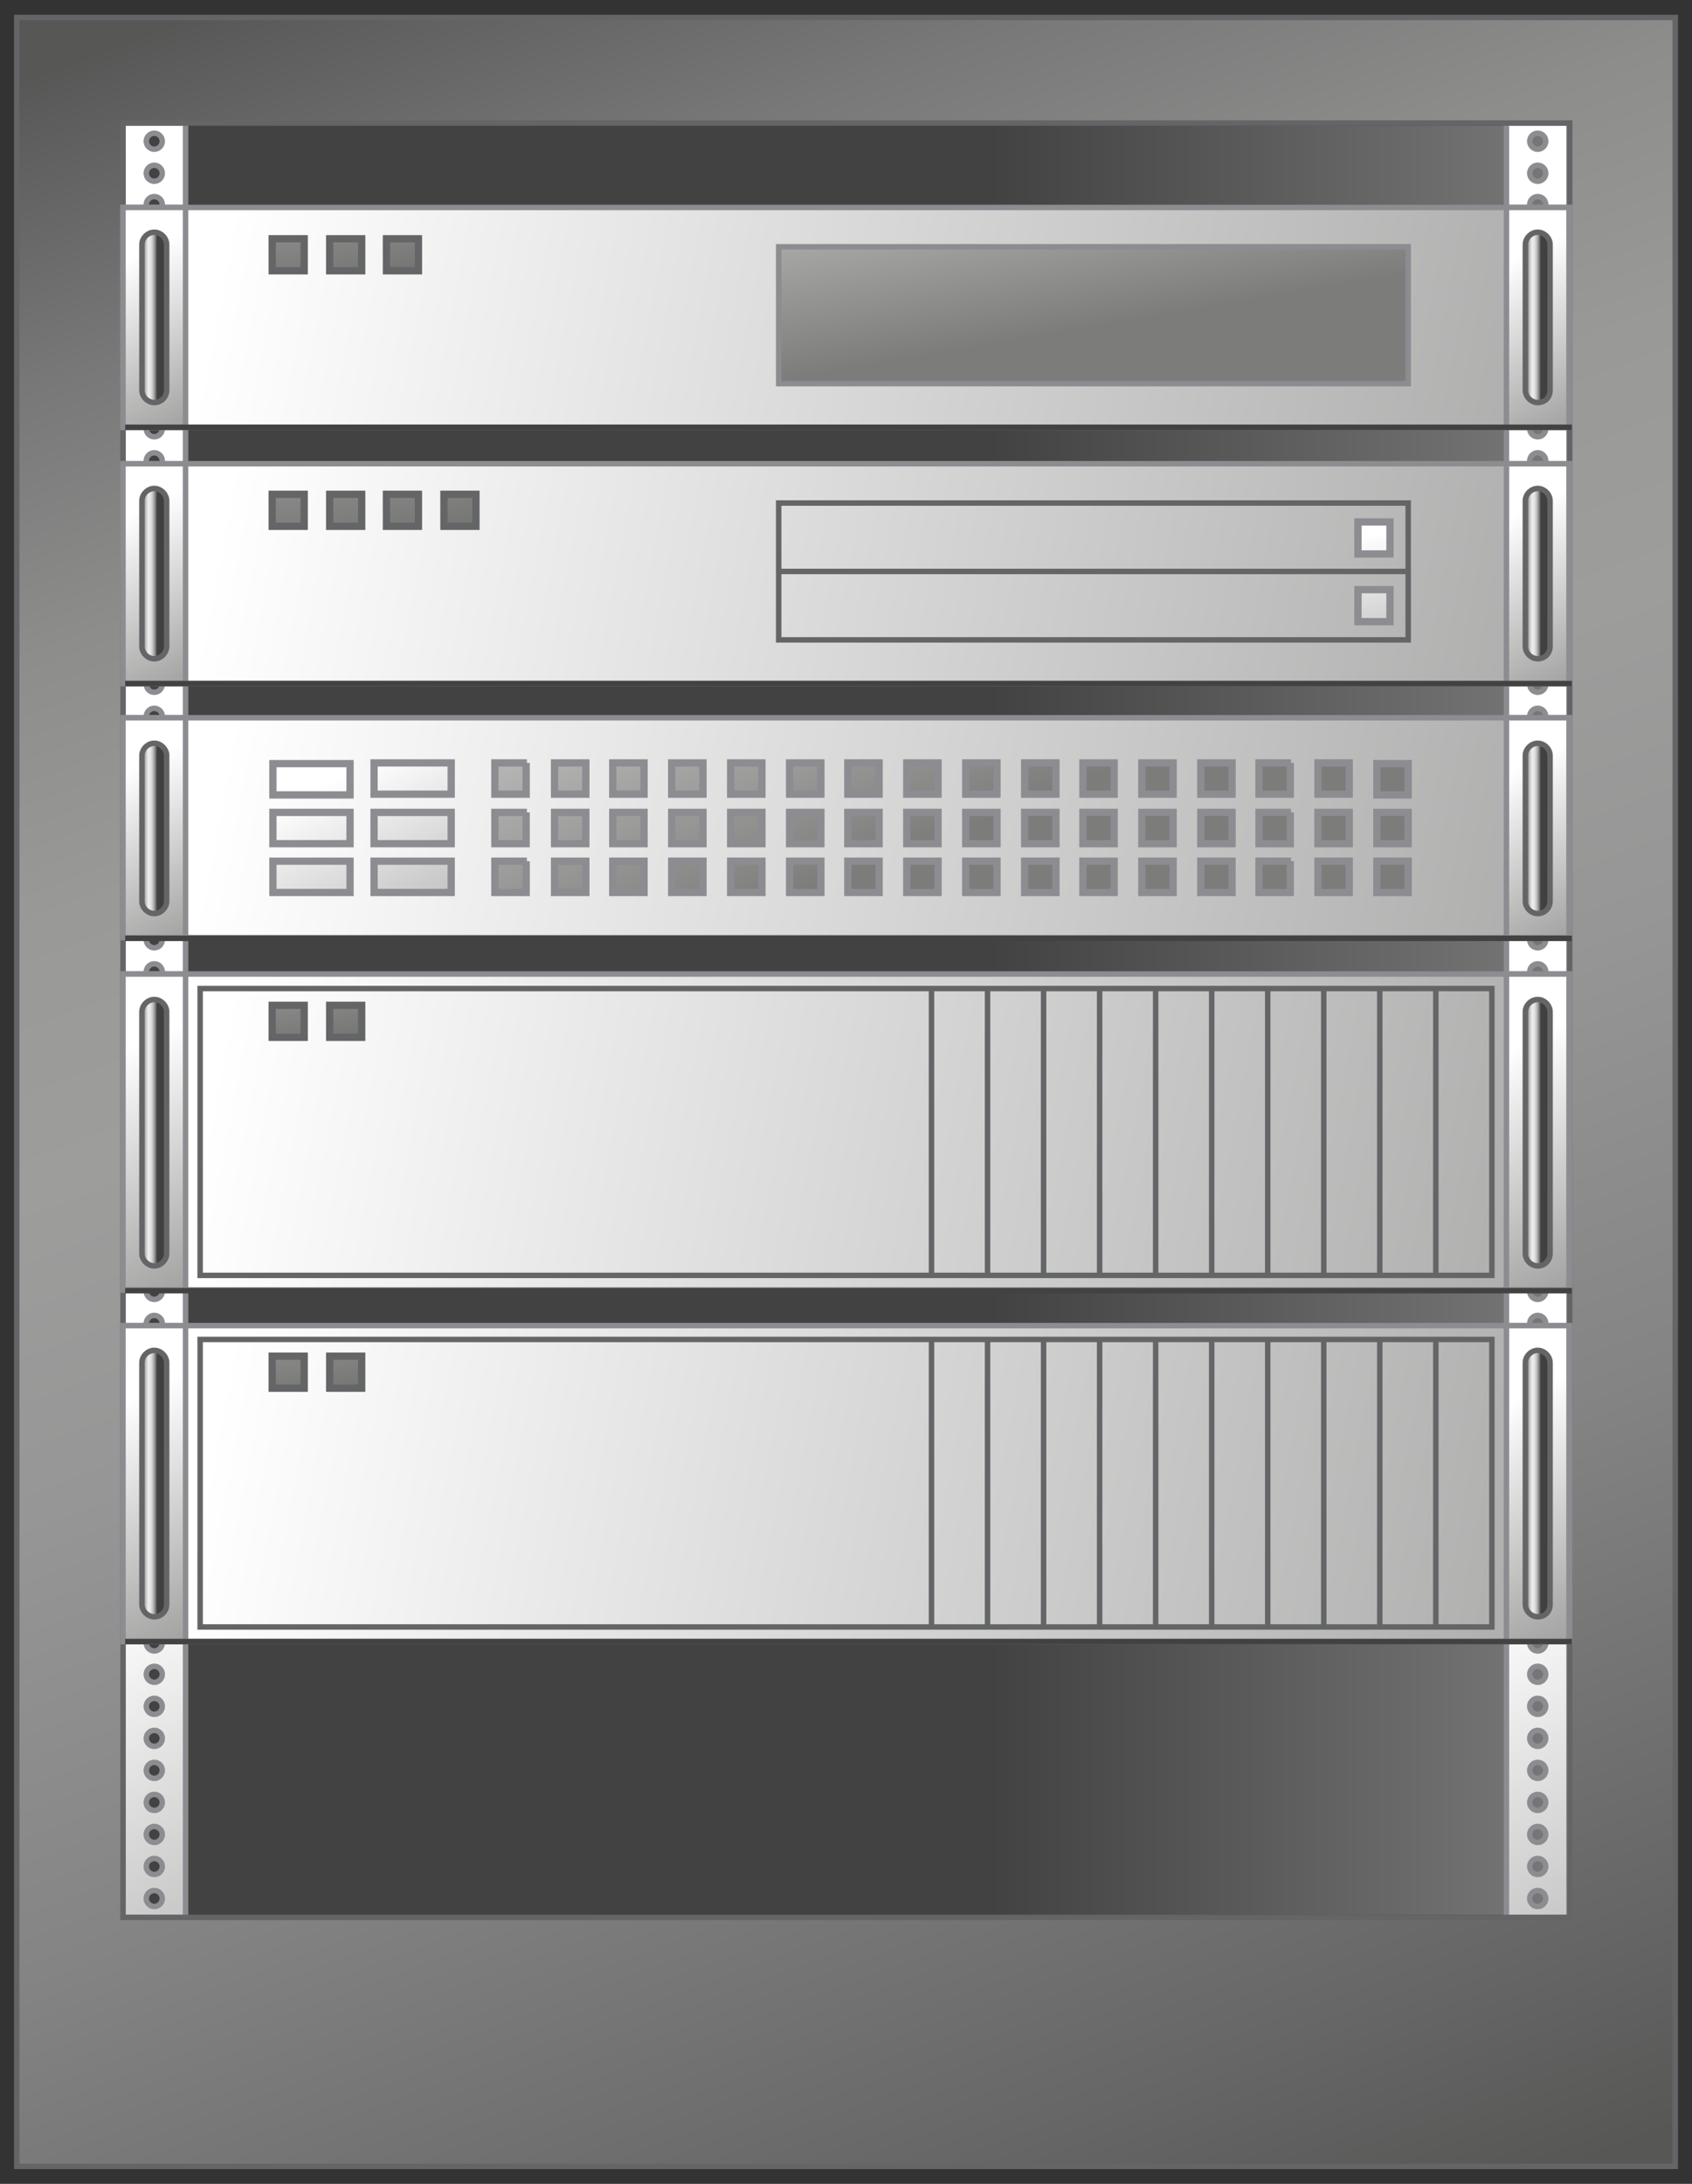 <?xml version="1.0" encoding="utf-8"?>

<!-- Copyright 2016 Siemens AG -->

<!-- Generator: Adobe Illustrator 16.0.4, SVG Export Plug-In . SVG Version: 6.00 Build 0)  -->
<!DOCTYPE svg PUBLIC "-//W3C//DTD SVG 1.1//EN" "http://www.w3.org/Graphics/SVG/1.1/DTD/svg11.dtd">
<svg version="1.1" id="PC_Hardware_Serversystem_Midium"
	 xmlns="http://www.w3.org/2000/svg" xmlns:xlink="http://www.w3.org/1999/xlink" x="0px" y="0px" width="232.5px" height="300px"
	 viewBox="0 0 232.5 300" enable-background="new 0 0 232.5 300" xml:space="preserve">
<rect x="0" y="0" width="232.5" height="300" fill="#333333" stroke="none"/>
<g id="Server_Cabinet">
	<linearGradient id="Inside_2_" gradientUnits="userSpaceOnUse" x1="412.134" y1="140.148" x2="136.209" y2="140.148">
		<stop  offset="0" style="stop-color:#FFFFFF"/>
		<stop  offset="1" style="stop-color:#424242"/>
	</linearGradient>
	
		<rect id="Inside_1_" x="16.9" y="16.9" fill="url(#Inside_2_)" stroke="#424242" stroke-width="0.75" stroke-miterlimit="10" width="198.8" height="246.5"/>
	
		<linearGradient id="Connection_Right_1_" gradientUnits="userSpaceOnUse" x1="244.594" y1="196.978" x2="295.758" y2="284.385">
		<stop  offset="0" style="stop-color:#FFFFFF"/>
		<stop  offset="1" style="stop-color:#7C7C7B"/>
	</linearGradient>
	<path id="Connection_Right" fill="url(#Connection_Right_1_)" stroke="#8C8C91" stroke-width="0.75" stroke-miterlimit="10" d="
		M207,16.9v246.5h8.6V16.9H207z M211.3,261.9c-0.6,0-1.1-0.5-1.1-1.1s0.5-1.1,1.1-1.1s1.1,0.5,1.1,1.1S211.9,261.9,211.3,261.9z
		 M211.3,257.5c-0.6,0-1.1-0.5-1.1-1.1s0.5-1.1,1.1-1.1s1.1,0.5,1.1,1.1S211.9,257.5,211.3,257.5z M211.3,253.1
		c-0.6,0-1.1-0.5-1.1-1.1s0.5-1.1,1.1-1.1s1.1,0.5,1.1,1.1S211.9,253.1,211.3,253.1z M211.3,248.7c-0.6,0-1.1-0.5-1.1-1.1
		s0.5-1.1,1.1-1.1s1.1,0.5,1.1,1.1S211.9,248.7,211.3,248.7z M211.3,244.3c-0.6,0-1.1-0.5-1.1-1.1s0.5-1.1,1.1-1.1s1.1,0.5,1.1,1.1
		S211.9,244.3,211.3,244.3z M211.3,239.9c-0.6,0-1.1-0.5-1.1-1.1s0.5-1.1,1.1-1.1s1.1,0.5,1.1,1.1S211.9,239.9,211.3,239.9z
		 M211.3,235.5c-0.6,0-1.1-0.5-1.1-1.1s0.5-1.1,1.1-1.1s1.1,0.5,1.1,1.1S211.9,235.5,211.3,235.5z M211.3,231.1
		c-0.6,0-1.1-0.5-1.1-1.1s0.5-1.1,1.1-1.1s1.1,0.5,1.1,1.1S211.9,231.1,211.3,231.1z M211.3,226.8c-0.6,0-1.1-0.5-1.1-1.1
		s0.5-1.1,1.1-1.1s1.1,0.5,1.1,1.1S211.9,226.8,211.3,226.8z M211.3,222.4c-0.6,0-1.1-0.5-1.1-1.1s0.5-1.1,1.1-1.1s1.1,0.5,1.1,1.1
		S211.9,222.4,211.3,222.4z M211.3,218c-0.6,0-1.1-0.5-1.1-1.1s0.5-1.1,1.1-1.1s1.1,0.5,1.1,1.1S211.9,218,211.3,218z M211.3,213.6
		c-0.6,0-1.1-0.5-1.1-1.1s0.5-1.1,1.1-1.1s1.1,0.5,1.1,1.1S211.9,213.6,211.3,213.6z M211.3,209.2c-0.6,0-1.1-0.5-1.1-1.1
		s0.5-1.1,1.1-1.1s1.1,0.5,1.1,1.1S211.9,209.2,211.3,209.2z M211.3,204.8c-0.6,0-1.1-0.5-1.1-1.1s0.5-1.1,1.1-1.1s1.1,0.5,1.1,1.1
		S211.9,204.8,211.3,204.8z M211.3,200.4c-0.6,0-1.1-0.5-1.1-1.1s0.5-1.1,1.1-1.1s1.1,0.5,1.1,1.1S211.9,200.4,211.3,200.4z
		 M211.3,196c-0.6,0-1.1-0.5-1.1-1.1s0.5-1.1,1.1-1.1s1.1,0.5,1.1,1.1S211.9,196,211.3,196z M211.3,191.6c-0.6,0-1.1-0.5-1.1-1.1
		s0.5-1.1,1.1-1.1s1.1,0.5,1.1,1.1S211.9,191.6,211.3,191.6z M211.3,187.3c-0.6,0-1.1-0.5-1.1-1.1s0.5-1.1,1.1-1.1s1.1,0.5,1.1,1.1
		S211.9,187.3,211.3,187.3z M211.3,182.9c-0.6,0-1.1-0.5-1.1-1.1s0.5-1.1,1.1-1.1s1.1,0.5,1.1,1.1S211.9,182.9,211.3,182.9z
		 M211.3,178.5c-0.6,0-1.1-0.5-1.1-1.1s0.5-1.1,1.1-1.1s1.1,0.5,1.1,1.1S211.9,178.5,211.3,178.5z M211.3,174.1
		c-0.6,0-1.1-0.5-1.1-1.1s0.5-1.1,1.1-1.1s1.1,0.5,1.1,1.1S211.9,174.1,211.3,174.1z M211.3,169.7c-0.6,0-1.1-0.5-1.1-1.1
		s0.5-1.1,1.1-1.1s1.1,0.5,1.1,1.1S211.9,169.7,211.3,169.7z M211.3,165.3c-0.6,0-1.1-0.5-1.1-1.1s0.5-1.1,1.1-1.1s1.1,0.5,1.1,1.1
		S211.9,165.3,211.3,165.3z M211.3,160.9c-0.6,0-1.1-0.5-1.1-1.1s0.5-1.1,1.1-1.1s1.1,0.5,1.1,1.1S211.9,160.9,211.3,160.9z
		 M211.3,156.5c-0.6,0-1.1-0.5-1.1-1.1s0.5-1.1,1.1-1.1s1.1,0.5,1.1,1.1S211.9,156.5,211.3,156.5z M211.3,152.1
		c-0.6,0-1.1-0.5-1.1-1.1s0.5-1.1,1.1-1.1s1.1,0.5,1.1,1.1S211.9,152.1,211.3,152.1z M211.3,147.8c-0.6,0-1.1-0.5-1.1-1.1
		s0.5-1.1,1.1-1.1s1.1,0.5,1.1,1.1S211.9,147.8,211.3,147.8z M211.3,143.4c-0.6,0-1.1-0.5-1.1-1.1s0.5-1.1,1.1-1.1s1.1,0.5,1.1,1.1
		S211.9,143.4,211.3,143.4z M211.3,139c-0.6,0-1.1-0.5-1.1-1.1s0.5-1.1,1.1-1.1s1.1,0.5,1.1,1.1S211.9,139,211.3,139z M211.3,134.6
		c-0.6,0-1.1-0.5-1.1-1.1s0.5-1.1,1.1-1.1s1.1,0.5,1.1,1.1S211.9,134.6,211.3,134.6z M211.3,130.2c-0.6,0-1.1-0.5-1.1-1.1
		s0.5-1.1,1.1-1.1s1.1,0.5,1.1,1.1S211.9,130.2,211.3,130.2z M211.3,125.8c-0.6,0-1.1-0.5-1.1-1.1s0.5-1.1,1.1-1.1s1.1,0.5,1.1,1.1
		S211.9,125.8,211.3,125.8z M211.3,121.4c-0.6,0-1.1-0.5-1.1-1.1s0.5-1.1,1.1-1.1s1.1,0.5,1.1,1.1S211.9,121.4,211.3,121.4z
		 M211.3,117c-0.6,0-1.1-0.5-1.1-1.1s0.5-1.1,1.1-1.1s1.1,0.5,1.1,1.1S211.9,117,211.3,117z M211.3,112.6c-0.6,0-1.1-0.5-1.1-1.1
		s0.5-1.1,1.1-1.1s1.1,0.5,1.1,1.1S211.9,112.6,211.3,112.6z M211.3,108.3c-0.6,0-1.1-0.5-1.1-1.1s0.5-1.1,1.1-1.1s1.1,0.5,1.1,1.1
		S211.9,108.3,211.3,108.3z M211.3,103.9c-0.6,0-1.1-0.5-1.1-1.1s0.5-1.1,1.1-1.1s1.1,0.5,1.1,1.1S211.9,103.9,211.3,103.9z
		 M211.3,99.5c-0.6,0-1.1-0.5-1.1-1.1s0.5-1.1,1.1-1.1s1.1,0.5,1.1,1.1S211.9,99.5,211.3,99.5z M211.3,95.1c-0.6,0-1.1-0.5-1.1-1.1
		s0.5-1.1,1.1-1.1s1.1,0.5,1.1,1.1S211.9,95.1,211.3,95.1z M211.3,90.7c-0.6,0-1.1-0.5-1.1-1.1s0.5-1.1,1.1-1.1s1.1,0.5,1.1,1.1
		S211.9,90.7,211.3,90.7z M211.3,86.3c-0.6,0-1.1-0.5-1.1-1.1s0.5-1.1,1.1-1.1s1.1,0.5,1.1,1.1S211.9,86.3,211.3,86.3z M211.3,81.9
		c-0.6,0-1.1-0.5-1.1-1.1s0.5-1.1,1.1-1.1s1.1,0.5,1.1,1.1S211.9,81.9,211.3,81.9z M211.3,77.5c-0.6,0-1.1-0.5-1.1-1.1
		s0.5-1.1,1.1-1.1s1.1,0.5,1.1,1.1S211.9,77.5,211.3,77.5z M211.3,73.1c-0.6,0-1.1-0.5-1.1-1.1s0.5-1.1,1.1-1.1s1.1,0.5,1.1,1.1
		S211.9,73.1,211.3,73.1z M211.3,68.7c-0.6,0-1.1-0.5-1.1-1.1s0.5-1.1,1.1-1.1s1.1,0.5,1.1,1.1S211.9,68.7,211.3,68.7z M211.3,64.4
		c-0.6,0-1.1-0.5-1.1-1.1s0.5-1.1,1.1-1.1s1.1,0.5,1.1,1.1S211.9,64.4,211.3,64.4z M211.3,60c-0.6,0-1.1-0.5-1.1-1.1
		s0.5-1.1,1.1-1.1s1.1,0.5,1.1,1.1S211.9,60,211.3,60z M211.3,55.6c-0.6,0-1.1-0.5-1.1-1.1s0.5-1.1,1.1-1.1s1.1,0.5,1.1,1.1
		S211.9,55.6,211.3,55.6z M211.3,51.2c-0.6,0-1.1-0.5-1.1-1.1s0.5-1.1,1.1-1.1s1.1,0.5,1.1,1.1S211.9,51.2,211.3,51.2z M211.3,46.8
		c-0.6,0-1.1-0.5-1.1-1.1s0.5-1.1,1.1-1.1s1.1,0.5,1.1,1.1S211.9,46.8,211.3,46.8z M211.3,42.4c-0.6,0-1.1-0.5-1.1-1.1
		s0.5-1.1,1.1-1.1s1.1,0.5,1.1,1.1S211.9,42.4,211.3,42.4z M211.3,38c-0.6,0-1.1-0.5-1.1-1.1s0.5-1.1,1.1-1.1s1.1,0.5,1.1,1.1
		S211.9,38,211.3,38z M211.3,33.6c-0.6,0-1.1-0.5-1.1-1.1s0.5-1.1,1.1-1.1s1.1,0.5,1.1,1.1S211.9,33.6,211.3,33.6z M211.3,29.2
		c-0.6,0-1.1-0.5-1.1-1.1s0.5-1.1,1.1-1.1s1.1,0.5,1.1,1.1S211.9,29.2,211.3,29.2z M211.3,24.9c-0.6,0-1.1-0.5-1.1-1.1
		s0.5-1.1,1.1-1.1s1.1,0.5,1.1,1.1S211.9,24.9,211.3,24.9z M211.3,20.5c-0.6,0-1.1-0.5-1.1-1.1s0.5-1.1,1.1-1.1s1.1,0.5,1.1,1.1
		S211.9,20.5,211.3,20.5z"/>
	<linearGradient id="Connection_Left_1_" gradientUnits="userSpaceOnUse" x1="54.444" y1="196.98" x2="105.608" y2="284.385">
		<stop  offset="0" style="stop-color:#FFFFFF"/>
		<stop  offset="1" style="stop-color:#7C7C7B"/>
	</linearGradient>
	<path id="Connection_Left" fill="url(#Connection_Left_1_)" stroke="#8C8C91" stroke-width="0.75" stroke-miterlimit="10" d="
		M16.9,16.9v246.5h8.6V16.9H16.9z M21.2,261.9c-0.6,0-1.1-0.5-1.1-1.1s0.5-1.1,1.1-1.1s1.1,0.5,1.1,1.1S21.8,261.9,21.2,261.9z
		 M21.2,257.5c-0.6,0-1.1-0.5-1.1-1.1s0.5-1.1,1.1-1.1s1.1,0.5,1.1,1.1S21.8,257.5,21.2,257.5z M21.2,253.1c-0.6,0-1.1-0.5-1.1-1.1
		s0.5-1.1,1.1-1.1s1.1,0.5,1.1,1.1S21.8,253.1,21.2,253.1z M21.2,248.7c-0.6,0-1.1-0.5-1.1-1.1s0.5-1.1,1.1-1.1s1.1,0.5,1.1,1.1
		S21.8,248.7,21.2,248.7z M21.2,244.3c-0.6,0-1.1-0.5-1.1-1.1s0.5-1.1,1.1-1.1s1.1,0.5,1.1,1.1S21.8,244.3,21.2,244.3z M21.2,239.9
		c-0.6,0-1.1-0.5-1.1-1.1s0.5-1.1,1.1-1.1s1.1,0.5,1.1,1.1S21.8,239.9,21.2,239.9z M21.2,235.5c-0.6,0-1.1-0.5-1.1-1.1
		s0.5-1.1,1.1-1.1s1.1,0.5,1.1,1.1S21.8,235.5,21.2,235.5z M21.2,231.1c-0.6,0-1.1-0.5-1.1-1.1s0.5-1.1,1.1-1.1s1.1,0.5,1.1,1.1
		S21.8,231.1,21.2,231.1z M21.2,226.8c-0.6,0-1.1-0.5-1.1-1.1s0.5-1.1,1.1-1.1s1.1,0.5,1.1,1.1S21.8,226.8,21.2,226.8z M21.2,222.4
		c-0.6,0-1.1-0.5-1.1-1.1s0.5-1.1,1.1-1.1s1.1,0.5,1.1,1.1S21.8,222.4,21.2,222.4z M21.2,218c-0.6,0-1.1-0.5-1.1-1.1
		s0.5-1.1,1.1-1.1s1.1,0.5,1.1,1.1S21.8,218,21.2,218z M21.2,213.6c-0.6,0-1.1-0.5-1.1-1.1s0.5-1.1,1.1-1.1s1.1,0.5,1.1,1.1
		S21.8,213.6,21.2,213.6z M21.2,209.2c-0.6,0-1.1-0.5-1.1-1.1s0.5-1.1,1.1-1.1s1.1,0.5,1.1,1.1S21.8,209.2,21.2,209.2z M21.2,204.8
		c-0.6,0-1.1-0.5-1.1-1.1s0.5-1.1,1.1-1.1s1.1,0.5,1.1,1.1S21.8,204.8,21.2,204.8z M21.2,200.4c-0.6,0-1.1-0.5-1.1-1.1
		s0.5-1.1,1.1-1.1s1.1,0.5,1.1,1.1S21.8,200.4,21.2,200.4z M21.2,196c-0.6,0-1.1-0.5-1.1-1.1s0.5-1.1,1.1-1.1s1.1,0.5,1.1,1.1
		S21.8,196,21.2,196z M21.2,191.6c-0.6,0-1.1-0.5-1.1-1.1s0.5-1.1,1.1-1.1s1.1,0.5,1.1,1.1S21.8,191.6,21.2,191.6z M21.2,187.3
		c-0.6,0-1.1-0.5-1.1-1.1s0.5-1.1,1.1-1.1s1.1,0.5,1.1,1.1S21.8,187.3,21.2,187.3z M21.2,182.9c-0.6,0-1.1-0.5-1.1-1.1
		s0.5-1.1,1.1-1.1s1.1,0.5,1.1,1.1S21.8,182.9,21.2,182.9z M21.2,178.5c-0.6,0-1.1-0.5-1.1-1.1s0.5-1.1,1.1-1.1s1.1,0.5,1.1,1.1
		S21.8,178.5,21.2,178.5z M21.2,174.1c-0.6,0-1.1-0.5-1.1-1.1s0.5-1.1,1.1-1.1s1.1,0.5,1.1,1.1S21.8,174.1,21.2,174.1z M21.2,169.7
		c-0.6,0-1.1-0.5-1.1-1.1s0.5-1.1,1.1-1.1s1.1,0.5,1.1,1.1S21.8,169.7,21.2,169.7z M21.2,165.3c-0.6,0-1.1-0.5-1.1-1.1
		s0.5-1.1,1.1-1.1s1.1,0.5,1.1,1.1S21.8,165.3,21.2,165.3z M21.2,160.9c-0.6,0-1.1-0.5-1.1-1.1s0.5-1.1,1.1-1.1s1.1,0.5,1.1,1.1
		S21.8,160.9,21.2,160.9z M21.2,156.5c-0.6,0-1.1-0.5-1.1-1.1s0.5-1.1,1.1-1.1s1.1,0.5,1.1,1.1S21.8,156.5,21.2,156.5z M21.2,152.1
		c-0.6,0-1.1-0.5-1.1-1.1s0.5-1.1,1.1-1.1s1.1,0.5,1.1,1.1S21.8,152.1,21.2,152.1z M21.2,147.8c-0.6,0-1.1-0.5-1.1-1.1
		s0.5-1.1,1.1-1.1s1.1,0.5,1.1,1.1S21.8,147.8,21.2,147.8z M21.2,143.4c-0.6,0-1.1-0.5-1.1-1.1s0.5-1.1,1.1-1.1s1.1,0.5,1.1,1.1
		S21.8,143.4,21.2,143.4z M21.2,139c-0.6,0-1.1-0.5-1.1-1.1s0.5-1.1,1.1-1.1s1.1,0.5,1.1,1.1S21.8,139,21.2,139z M21.2,134.6
		c-0.6,0-1.1-0.5-1.1-1.1s0.5-1.1,1.1-1.1s1.1,0.5,1.1,1.1S21.8,134.6,21.2,134.6z M21.2,130.2c-0.6,0-1.1-0.5-1.1-1.1
		s0.5-1.1,1.1-1.1s1.1,0.5,1.1,1.1S21.8,130.2,21.2,130.2z M21.2,125.8c-0.6,0-1.1-0.5-1.1-1.1s0.5-1.1,1.1-1.1s1.1,0.5,1.1,1.1
		S21.8,125.8,21.2,125.8z M21.2,121.4c-0.6,0-1.1-0.5-1.1-1.1s0.5-1.1,1.1-1.1s1.1,0.5,1.1,1.1S21.8,121.4,21.2,121.4z M21.2,117
		c-0.6,0-1.1-0.5-1.1-1.1s0.5-1.1,1.1-1.1s1.1,0.5,1.1,1.1S21.8,117,21.2,117z M21.2,112.6c-0.6,0-1.1-0.5-1.1-1.1s0.5-1.1,1.1-1.1
		s1.1,0.5,1.1,1.1S21.8,112.6,21.2,112.6z M21.2,108.3c-0.6,0-1.1-0.5-1.1-1.1s0.5-1.1,1.1-1.1s1.1,0.5,1.1,1.1
		S21.8,108.3,21.2,108.3z M21.2,103.9c-0.6,0-1.1-0.5-1.1-1.1s0.5-1.1,1.1-1.1s1.1,0.5,1.1,1.1S21.8,103.9,21.2,103.9z M21.2,99.5
		c-0.6,0-1.1-0.5-1.1-1.1s0.5-1.1,1.1-1.1s1.1,0.5,1.1,1.1S21.8,99.5,21.2,99.5z M21.2,95.1c-0.6,0-1.1-0.5-1.1-1.1s0.5-1.1,1.1-1.1
		s1.1,0.5,1.1,1.1S21.8,95.1,21.2,95.1z M21.2,90.7c-0.6,0-1.1-0.5-1.1-1.1s0.5-1.1,1.1-1.1s1.1,0.5,1.1,1.1S21.8,90.7,21.2,90.7z
		 M21.2,86.3c-0.6,0-1.1-0.5-1.1-1.1s0.5-1.1,1.1-1.1s1.1,0.5,1.1,1.1S21.8,86.3,21.2,86.3z M21.2,81.9c-0.6,0-1.1-0.5-1.1-1.1
		s0.5-1.1,1.1-1.1s1.1,0.5,1.1,1.1S21.8,81.9,21.2,81.9z M21.2,77.5c-0.6,0-1.1-0.5-1.1-1.1s0.5-1.1,1.1-1.1s1.1,0.5,1.1,1.1
		S21.8,77.5,21.2,77.5z M21.2,73.1c-0.6,0-1.1-0.5-1.1-1.1s0.5-1.1,1.1-1.1s1.1,0.5,1.1,1.1S21.8,73.1,21.2,73.1z M21.2,68.7
		c-0.6,0-1.1-0.5-1.1-1.1s0.5-1.1,1.1-1.1s1.1,0.5,1.1,1.1S21.8,68.7,21.2,68.7z M21.2,64.4c-0.6,0-1.1-0.5-1.1-1.1s0.5-1.1,1.1-1.1
		s1.1,0.5,1.1,1.1S21.8,64.4,21.2,64.4z M21.2,60c-0.6,0-1.1-0.5-1.1-1.1s0.5-1.1,1.1-1.1s1.1,0.5,1.1,1.1S21.8,60,21.2,60z
		 M21.2,55.6c-0.6,0-1.1-0.5-1.1-1.1s0.5-1.1,1.1-1.1s1.1,0.5,1.1,1.1S21.8,55.6,21.2,55.6z M21.2,51.2c-0.6,0-1.1-0.5-1.1-1.1
		s0.5-1.1,1.1-1.1s1.1,0.5,1.1,1.1S21.8,51.2,21.2,51.2z M21.2,46.8c-0.6,0-1.1-0.5-1.1-1.1s0.5-1.1,1.1-1.1s1.1,0.5,1.1,1.1
		S21.8,46.8,21.2,46.8z M21.2,42.4c-0.6,0-1.1-0.5-1.1-1.1s0.5-1.1,1.1-1.1s1.1,0.5,1.1,1.1S21.8,42.4,21.2,42.4z M21.2,38
		c-0.6,0-1.1-0.5-1.1-1.1s0.5-1.1,1.1-1.1s1.1,0.5,1.1,1.1S21.8,38,21.2,38z M21.2,33.6c-0.6,0-1.1-0.5-1.1-1.1s0.5-1.1,1.1-1.1
		s1.1,0.5,1.1,1.1S21.8,33.6,21.2,33.6z M21.2,29.2c-0.6,0-1.1-0.5-1.1-1.1s0.5-1.1,1.1-1.1s1.1,0.5,1.1,1.1S21.8,29.2,21.2,29.2z
		 M21.2,24.9c-0.6,0-1.1-0.5-1.1-1.1s0.5-1.1,1.1-1.1s1.1,0.5,1.1,1.1S21.8,24.9,21.2,24.9z M21.2,20.5c-0.6,0-1.1-0.5-1.1-1.1
		s0.5-1.1,1.1-1.1s1.1,0.5,1.1,1.1S21.8,20.5,21.2,20.5z"/>
	<linearGradient id="Cabinet_2_" gradientUnits="userSpaceOnUse" x1="56.716" y1="-9.135" x2="177.045" y2="312.39">
		<stop  offset="0" style="stop-color:#575756"/>
		<stop  offset="1.586480e-02" style="stop-color:#5D5C5C"/>
		<stop  offset="0.117" style="stop-color:#797878"/>
		<stop  offset="0.218" style="stop-color:#8D8D8C"/>
		<stop  offset="0.319" style="stop-color:#999998"/>
		<stop  offset="0.418" style="stop-color:#9D9D9C"/>
		<stop  offset="0.54" style="stop-color:#979696"/>
		<stop  offset="0.712" style="stop-color:#848484"/>
		<stop  offset="0.913" style="stop-color:#676666"/>
		<stop  offset="1" style="stop-color:#575756"/>
	</linearGradient>
	<path id="Cabinet_1_" fill="url(#Cabinet_2_)" stroke="#646567" stroke-width="0.75" stroke-miterlimit="10" d="M2.3,2.4v295.2
		h227.9V2.4H2.3z M215.6,263.4H16.9V16.9h198.8V263.4z"/>
</g>
<g id="Module_5">
	<linearGradient id="Shape_Case_2_" gradientUnits="userSpaceOnUse" x1="30.902" y1="187.574" x2="322.035" y2="242.857">
		<stop  offset="0" style="stop-color:#FFFFFF"/>
		<stop  offset="1" style="stop-color:#7C7C7B"/>
	</linearGradient>
	
		<rect id="Shape_Case_1_" x="16.9" y="182.1" fill="url(#Shape_Case_2_)" stroke="#8C8C91" stroke-width="0.75" stroke-miterlimit="10" width="198.8" height="43.4"/>
	<linearGradient id="Holder_Right_2_" gradientUnits="userSpaceOnUse" x1="205.998" y1="193.037" x2="226.816" y2="234.956">
		<stop  offset="0" style="stop-color:#FFFFFF"/>
		<stop  offset="1" style="stop-color:#7C7C7B"/>
	</linearGradient>
	
		<rect id="Holder_Right_1_" x="207" y="182.1" fill="url(#Holder_Right_2_)" stroke="#8C8C91" stroke-width="0.75" stroke-miterlimit="10" width="8.6" height="43.4"/>
	<linearGradient id="Holder_Left_2_" gradientUnits="userSpaceOnUse" x1="15.854" y1="193.041" x2="36.663" y2="234.942">
		<stop  offset="0" style="stop-color:#FFFFFF"/>
		<stop  offset="1" style="stop-color:#7C7C7B"/>
	</linearGradient>
	
		<rect id="Holder_Left_1_" x="16.9" y="182.1" fill="url(#Holder_Left_2_)" stroke="#8C8C91" stroke-width="0.75" stroke-miterlimit="10" width="8.6" height="43.4"/>
	
		<line id="Lower_Edge_1_" fill="none" stroke="#424242" stroke-width="0.75" stroke-miterlimit="10" x1="17.2" y1="225.5" x2="216" y2="225.5"/>
	
		<linearGradient id="Slide-Handle_Right_2_" gradientUnits="userSpaceOnUse" x1="210.05" y1="203.807" x2="211.736" y2="203.807">
		<stop  offset="0" style="stop-color:#A5A5A5"/>
		<stop  offset="4.758149e-02" style="stop-color:#B5B5B5"/>
		<stop  offset="0.151" style="stop-color:#D3D3D3"/>
		<stop  offset="0.239" style="stop-color:#E5E5E5"/>
		<stop  offset="0.302" style="stop-color:#ECECEC"/>
		<stop  offset="0.407" style="stop-color:#E8E8E8"/>
		<stop  offset="0.514" style="stop-color:#DCDCDC"/>
		<stop  offset="0.621" style="stop-color:#C7C7C7"/>
		<stop  offset="0.729" style="stop-color:#ABABAB"/>
		<stop  offset="0.838" style="stop-color:#868686"/>
		<stop  offset="0.945" style="stop-color:#5A5A5A"/>
		<stop  offset="1" style="stop-color:#404040"/>
	</linearGradient>
	
		<path id="Slide-Handle_Right_1_" fill="url(#Slide-Handle_Right_2_)" stroke="#646567" stroke-width="0.75" stroke-miterlimit="10" d="
		M211.3,222.1c-0.9,0-1.7-0.8-1.7-1.7v-33.2c0-0.9,0.8-1.7,1.7-1.7c0.9,0,1.7,0.8,1.7,1.7v33.2C213,221.4,212.3,222.1,211.3,222.1z"
		/>
	<linearGradient id="Slide-Handle_Left_3_" gradientUnits="userSpaceOnUse" x1="19.904" y1="203.807" x2="21.59" y2="203.807">
		<stop  offset="0" style="stop-color:#A5A5A5"/>
		<stop  offset="4.758149e-02" style="stop-color:#B5B5B5"/>
		<stop  offset="0.151" style="stop-color:#D3D3D3"/>
		<stop  offset="0.239" style="stop-color:#E5E5E5"/>
		<stop  offset="0.302" style="stop-color:#ECECEC"/>
		<stop  offset="0.407" style="stop-color:#E8E8E8"/>
		<stop  offset="0.514" style="stop-color:#DCDCDC"/>
		<stop  offset="0.621" style="stop-color:#C7C7C7"/>
		<stop  offset="0.729" style="stop-color:#ABABAB"/>
		<stop  offset="0.838" style="stop-color:#868686"/>
		<stop  offset="0.945" style="stop-color:#5A5A5A"/>
		<stop  offset="1" style="stop-color:#404040"/>
	</linearGradient>
	
		<path id="Slide-Handle_Left_1_" fill="url(#Slide-Handle_Left_3_)" stroke="#646567" stroke-width="0.75" stroke-miterlimit="10" d="
		M21.2,222.1c-0.9,0-1.7-0.8-1.7-1.7v-33.2c0-0.9,0.8-1.7,1.7-1.7c0.9,0,1.7,0.8,1.7,1.7v33.2C22.9,221.4,22.1,222.1,21.2,222.1z"/>
	<path id="Devider_Lines_1_" fill="none" stroke="#646567" stroke-width="0.75" stroke-miterlimit="10" d="M205,223.5H27.5V184H205
		V223.5z M197.3,223.5V184 M189.6,223.5V184 M181.9,223.5V184 M174.2,223.5V184 M166.5,223.5V184 M158.8,223.5V184 M151.1,223.5V184
		 M143.4,223.5V184 M135.7,223.5V184 M128,223.5V184"/>
	<linearGradient id="Buttons_2_" gradientUnits="userSpaceOnUse" x1="41.999" y1="178.447" x2="44.37" y2="193.647">
		<stop  offset="0" style="stop-color:#9A9A99"/>
		<stop  offset="0.295" style="stop-color:#919190"/>
		<stop  offset="0.777" style="stop-color:#797978"/>
		<stop  offset="1" style="stop-color:#6B6B6A"/>
	</linearGradient>
	<path id="Buttons_1_" fill="url(#Buttons_2_)" stroke="#646567" stroke-miterlimit="10" d="M49.7,186.3h-4.4v4.4h4.4V186.3z
		 M41.8,186.3h-4.4v4.4h4.4V186.3z"/>
</g>
<g id="Module_4">
	<linearGradient id="Shape_Case_3_" gradientUnits="userSpaceOnUse" x1="30.901" y1="139.343" x2="322.036" y2="194.626">
		<stop  offset="0" style="stop-color:#FFFFFF"/>
		<stop  offset="1" style="stop-color:#7C7C7B"/>
	</linearGradient>
	
		<rect id="Shape_Case_14_" x="16.9" y="133.8" fill="url(#Shape_Case_3_)" stroke="#8C8C91" stroke-width="0.75" stroke-miterlimit="10" width="198.8" height="43.4"/>
	<linearGradient id="Holder_Right_3_" gradientUnits="userSpaceOnUse" x1="205.998" y1="144.806" x2="226.816" y2="186.725">
		<stop  offset="0" style="stop-color:#FFFFFF"/>
		<stop  offset="1" style="stop-color:#7C7C7B"/>
	</linearGradient>
	
		<rect id="Holder_Right_14_" x="207" y="133.8" fill="url(#Holder_Right_3_)" stroke="#8C8C91" stroke-width="0.75" stroke-miterlimit="10" width="8.6" height="43.4"/>
	<linearGradient id="Holder_Left_3_" gradientUnits="userSpaceOnUse" x1="15.854" y1="144.81" x2="36.663" y2="186.711">
		<stop  offset="0" style="stop-color:#FFFFFF"/>
		<stop  offset="1" style="stop-color:#7C7C7B"/>
	</linearGradient>
	
		<rect id="Holder_Left_14_" x="16.9" y="133.8" fill="url(#Holder_Left_3_)" stroke="#8C8C91" stroke-width="0.75" stroke-miterlimit="10" width="8.6" height="43.4"/>
	
		<line id="Lower_Edge_12_" fill="none" stroke="#424242" stroke-width="0.75" stroke-miterlimit="10" x1="17.2" y1="177.3" x2="216" y2="177.3"/>
	
		<linearGradient id="Slide-Handle_Right_3_" gradientUnits="userSpaceOnUse" x1="210.05" y1="155.576" x2="211.736" y2="155.576">
		<stop  offset="0" style="stop-color:#A5A5A5"/>
		<stop  offset="4.758149e-02" style="stop-color:#B5B5B5"/>
		<stop  offset="0.151" style="stop-color:#D3D3D3"/>
		<stop  offset="0.239" style="stop-color:#E5E5E5"/>
		<stop  offset="0.302" style="stop-color:#ECECEC"/>
		<stop  offset="0.407" style="stop-color:#E8E8E8"/>
		<stop  offset="0.514" style="stop-color:#DCDCDC"/>
		<stop  offset="0.621" style="stop-color:#C7C7C7"/>
		<stop  offset="0.729" style="stop-color:#ABABAB"/>
		<stop  offset="0.838" style="stop-color:#868686"/>
		<stop  offset="0.945" style="stop-color:#5A5A5A"/>
		<stop  offset="1" style="stop-color:#404040"/>
	</linearGradient>
	
		<path id="Slide-Handle_Right_14_" fill="url(#Slide-Handle_Right_3_)" stroke="#646567" stroke-width="0.75" stroke-miterlimit="10" d="
		M211.3,173.9c-0.9,0-1.7-0.8-1.7-1.7V139c0-0.9,0.8-1.7,1.7-1.7c0.9,0,1.7,0.8,1.7,1.7v33.2C213,173.1,212.3,173.9,211.3,173.9z"/>
	<linearGradient id="Slide-Handle_Left_5_" gradientUnits="userSpaceOnUse" x1="19.904" y1="155.576" x2="21.59" y2="155.576">
		<stop  offset="0" style="stop-color:#A5A5A5"/>
		<stop  offset="4.758149e-02" style="stop-color:#B5B5B5"/>
		<stop  offset="0.151" style="stop-color:#D3D3D3"/>
		<stop  offset="0.239" style="stop-color:#E5E5E5"/>
		<stop  offset="0.302" style="stop-color:#ECECEC"/>
		<stop  offset="0.407" style="stop-color:#E8E8E8"/>
		<stop  offset="0.514" style="stop-color:#DCDCDC"/>
		<stop  offset="0.621" style="stop-color:#C7C7C7"/>
		<stop  offset="0.729" style="stop-color:#ABABAB"/>
		<stop  offset="0.838" style="stop-color:#868686"/>
		<stop  offset="0.945" style="stop-color:#5A5A5A"/>
		<stop  offset="1" style="stop-color:#404040"/>
	</linearGradient>
	
		<path id="Slide-Handle_Left_12_" fill="url(#Slide-Handle_Left_5_)" stroke="#646567" stroke-width="0.75" stroke-miterlimit="10" d="
		M21.2,173.9c-0.9,0-1.7-0.8-1.7-1.7V139c0-0.9,0.8-1.7,1.7-1.7c0.9,0,1.7,0.8,1.7,1.7v33.2C22.9,173.1,22.1,173.9,21.2,173.9z"/>
	<path id="Devider_Lines" fill="none" stroke="#646567" stroke-width="0.75" stroke-miterlimit="10" d="M205,175.2H27.5v-39.4H205
		V175.2z M197.3,175.2v-39.4 M189.6,175.2v-39.4 M181.9,175.2v-39.4 M174.2,175.2v-39.4 M166.5,175.2v-39.4 M158.8,175.2v-39.4
		 M151.1,175.2v-39.4 M143.4,175.2v-39.4 M135.7,175.2v-39.4 M128,175.2v-39.4"/>
	<linearGradient id="Buttons_3_" gradientUnits="userSpaceOnUse" x1="41.999" y1="130.216" x2="44.37" y2="145.416">
		<stop  offset="0" style="stop-color:#9A9A99"/>
		<stop  offset="0.295" style="stop-color:#919190"/>
		<stop  offset="0.777" style="stop-color:#797978"/>
		<stop  offset="1" style="stop-color:#6B6B6A"/>
	</linearGradient>
	<path id="Buttons_8_" fill="url(#Buttons_3_)" stroke="#646567" stroke-miterlimit="10" d="M49.7,138.1h-4.4v4.4h4.4V138.1z
		 M41.8,138.1h-4.4v4.4h4.4V138.1z"/>
</g>
<g id="Module_3">
	<linearGradient id="Shape_Case_4_" gradientUnits="userSpaceOnUse" x1="31.938" y1="97.743" x2="319.538" y2="152.355">
		<stop  offset="0" style="stop-color:#FFFFFF"/>
		<stop  offset="1" style="stop-color:#7C7C7B"/>
	</linearGradient>
	
		<rect id="Shape_Case_12_" x="16.9" y="98.6" fill="url(#Shape_Case_4_)" stroke="#8C8C91" stroke-width="0.75" stroke-miterlimit="10" width="198.8" height="30.2"/>
	<linearGradient id="Holder_Right_4_" gradientUnits="userSpaceOnUse" x1="207.477" y1="105.988" x2="222.524" y2="136.287">
		<stop  offset="0" style="stop-color:#FFFFFF"/>
		<stop  offset="1" style="stop-color:#7C7C7B"/>
	</linearGradient>
	
		<rect id="Holder_Right_12_" x="207" y="98.6" fill="url(#Holder_Right_4_)" stroke="#8C8C91" stroke-width="0.75" stroke-miterlimit="10" width="8.6" height="30.2"/>
	<linearGradient id="Holder_Left_4_" gradientUnits="userSpaceOnUse" x1="17.334" y1="105.993" x2="32.372" y2="136.275">
		<stop  offset="0" style="stop-color:#FFFFFF"/>
		<stop  offset="1" style="stop-color:#7C7C7B"/>
	</linearGradient>
	
		<rect id="Holder_Left_12_" x="16.9" y="98.6" fill="url(#Holder_Left_4_)" stroke="#8C8C91" stroke-width="0.75" stroke-miterlimit="10" width="8.6" height="30.2"/>
	
		<line id="Lower_Edge_10_" fill="none" stroke="#424242" stroke-width="0.75" stroke-miterlimit="10" x1="17.2" y1="128.9" x2="216" y2="128.9"/>
	
		<linearGradient id="Slide-Handle_Right_4_" gradientUnits="userSpaceOnUse" x1="210.05" y1="113.779" x2="211.736" y2="113.779">
		<stop  offset="0" style="stop-color:#A5A5A5"/>
		<stop  offset="4.758149e-02" style="stop-color:#B5B5B5"/>
		<stop  offset="0.151" style="stop-color:#D3D3D3"/>
		<stop  offset="0.239" style="stop-color:#E5E5E5"/>
		<stop  offset="0.302" style="stop-color:#ECECEC"/>
		<stop  offset="0.407" style="stop-color:#E8E8E8"/>
		<stop  offset="0.514" style="stop-color:#DCDCDC"/>
		<stop  offset="0.621" style="stop-color:#C7C7C7"/>
		<stop  offset="0.729" style="stop-color:#ABABAB"/>
		<stop  offset="0.838" style="stop-color:#868686"/>
		<stop  offset="0.945" style="stop-color:#5A5A5A"/>
		<stop  offset="1" style="stop-color:#404040"/>
	</linearGradient>
	
		<path id="Slide-Handle_Right_12_" fill="url(#Slide-Handle_Right_4_)" stroke="#646567" stroke-width="0.75" stroke-miterlimit="10" d="
		M211.3,125.5c-0.9,0-1.7-0.8-1.7-1.7v-20c0-0.9,0.8-1.7,1.7-1.7c0.9,0,1.7,0.8,1.7,1.7v20C213,124.7,212.3,125.5,211.3,125.5z"/>
	<linearGradient id="Slide-Handle_Left_6_" gradientUnits="userSpaceOnUse" x1="19.904" y1="113.779" x2="21.59" y2="113.779">
		<stop  offset="0" style="stop-color:#A5A5A5"/>
		<stop  offset="4.758149e-02" style="stop-color:#B5B5B5"/>
		<stop  offset="0.151" style="stop-color:#D3D3D3"/>
		<stop  offset="0.239" style="stop-color:#E5E5E5"/>
		<stop  offset="0.302" style="stop-color:#ECECEC"/>
		<stop  offset="0.407" style="stop-color:#E8E8E8"/>
		<stop  offset="0.514" style="stop-color:#DCDCDC"/>
		<stop  offset="0.621" style="stop-color:#C7C7C7"/>
		<stop  offset="0.729" style="stop-color:#ABABAB"/>
		<stop  offset="0.838" style="stop-color:#868686"/>
		<stop  offset="0.945" style="stop-color:#5A5A5A"/>
		<stop  offset="1" style="stop-color:#404040"/>
	</linearGradient>
	
		<path id="Slide-Handle_Left_4_" fill="url(#Slide-Handle_Left_6_)" stroke="#646567" stroke-width="0.75" stroke-miterlimit="10" d="
		M21.2,125.5c-0.9,0-1.7-0.8-1.7-1.7v-20c0-0.9,0.8-1.7,1.7-1.7c0.9,0,1.7,0.8,1.7,1.7v20C22.9,124.7,22.1,125.5,21.2,125.5z"/>
	
		<linearGradient id="Lamps__x2B__Switchs_2_" gradientUnits="userSpaceOnUse" x1="104.084" y1="46.676" x2="131.034" y2="114.407">
		<stop  offset="0" style="stop-color:#FFFFFF"/>
		<stop  offset="1" style="stop-color:#7C7C7B"/>
	</linearGradient>
	<path id="Lamps__x2B__Switchs_1_" fill="url(#Lamps__x2B__Switchs_2_)" stroke="#8C8C91" stroke-miterlimit="10" d="M193.5,109.2
		h-4.3v-4.3h4.3V109.2z M193.5,111.6h-4.3v4.3h4.3V111.6z M193.5,118.3h-4.3v4.3h4.3V118.3z M185.4,104.8h-4.3v4.3h4.3V104.8z
		 M185.4,111.6h-4.3v4.3h4.3V111.6z M185.4,118.3h-4.3v4.3h4.3V118.3z M177.4,104.8H173v4.3h4.3V104.8z M177.4,111.6H173v4.3h4.3
		V111.6z M177.4,118.3H173v4.3h4.3V118.3z M169.3,104.8H165v4.3h4.3V104.8z M169.3,111.6H165v4.3h4.3V111.6z M169.3,118.3H165v4.3
		h4.3V118.3z M161.2,104.8h-4.3v4.3h4.3V104.8z M161.2,111.6h-4.3v4.3h4.3V111.6z M161.2,118.3h-4.3v4.3h4.3V118.3z M153.1,104.8
		h-4.3v4.3h4.3V104.8z M153.1,111.6h-4.3v4.3h4.3V111.6z M153.1,118.3h-4.3v4.3h4.3V118.3z M145.1,104.8h-4.3v4.3h4.3V104.8z
		 M145.1,111.6h-4.3v4.3h4.3V111.6z M145.1,118.3h-4.3v4.3h4.3V118.3z M137,104.8h-4.3v4.3h4.3V104.8z M137,111.6h-4.3v4.3h4.3
		V111.6z M137,118.3h-4.3v4.3h4.3V118.3z M128.9,104.8h-4.3v4.3h4.3V104.8z M128.9,111.6h-4.3v4.3h4.3V111.6z M128.9,118.3h-4.3v4.3
		h4.3V118.3z M120.8,104.8h-4.3v4.3h4.3V104.8z M120.8,111.6h-4.3v4.3h4.3V111.6z M120.8,118.3h-4.3v4.3h4.3V118.3z M112.8,104.8
		h-4.3v4.3h4.3V104.8z M112.8,111.6h-4.3v4.3h4.3V111.6z M112.8,118.3h-4.3v4.3h4.3V118.3z M104.7,104.8h-4.3v4.3h4.3V104.8z
		 M104.7,111.6h-4.3v4.3h4.3V111.6z M104.7,118.3h-4.3v4.3h4.3V118.3z M96.6,104.8h-4.3v4.3h4.3V104.8z M96.6,111.6h-4.3v4.3h4.3
		V111.6z M96.6,118.3h-4.3v4.3h4.3V118.3z M88.5,104.8h-4.3v4.3h4.3V104.8z M88.5,111.6h-4.3v4.3h4.3V111.6z M88.5,118.3h-4.3v4.3
		h4.3V118.3z M80.5,104.8h-4.3v4.3h4.3V104.8z M80.5,111.6h-4.3v4.3h4.3V111.6z M80.5,118.3h-4.3v4.3h4.3V118.3z M72.4,104.8H68v4.3
		h4.3V104.8z M72.4,111.6H68v4.3h4.3V111.6z M72.4,118.3H68v4.3h4.3V118.3z"/>
	<linearGradient id="Buttons_Left_2_" gradientUnits="userSpaceOnUse" x1="46.327" y1="106.935" x2="66.955" y2="148.395">
		<stop  offset="0" style="stop-color:#FFFFFF"/>
		<stop  offset="1" style="stop-color:#7C7C7B"/>
	</linearGradient>
	<path id="Buttons_Left_1_" fill="url(#Buttons_Left_2_)" stroke="#8C8C91" stroke-miterlimit="10" d="M48.1,109.2H37.5v-4.3h10.6
		V109.2z M48.1,111.6H37.5v4.3h10.6V111.6z M48.1,118.3H37.5v4.3h10.6V118.3z M62,104.8H51.4v4.3H62V104.8z M62,111.6H51.4v4.3H62
		V111.6z M62,118.3H51.4v4.3H62V118.3z"/>
</g>
<g id="Module_2">
	<linearGradient id="Shape_Case_5_" gradientUnits="userSpaceOnUse" x1="31.938" y1="62.774" x2="319.538" y2="117.386">
		<stop  offset="0" style="stop-color:#FFFFFF"/>
		<stop  offset="1" style="stop-color:#7C7C7B"/>
	</linearGradient>
	
		<rect id="Shape_Case_13_" x="16.9" y="63.7" fill="url(#Shape_Case_5_)" stroke="#8C8C91" stroke-width="0.75" stroke-miterlimit="10" width="198.8" height="30.2"/>
	<linearGradient id="Holder_Right_5_" gradientUnits="userSpaceOnUse" x1="207.477" y1="71.019" x2="222.524" y2="101.318">
		<stop  offset="0" style="stop-color:#FFFFFF"/>
		<stop  offset="1" style="stop-color:#7C7C7B"/>
	</linearGradient>
	
		<rect id="Holder_Right_13_" x="207" y="63.7" fill="url(#Holder_Right_5_)" stroke="#8C8C91" stroke-width="0.75" stroke-miterlimit="10" width="8.6" height="30.2"/>
	<linearGradient id="Holder_Left_5_" gradientUnits="userSpaceOnUse" x1="17.334" y1="71.023" x2="32.372" y2="101.304">
		<stop  offset="0" style="stop-color:#FFFFFF"/>
		<stop  offset="1" style="stop-color:#7C7C7B"/>
	</linearGradient>
	
		<rect id="Holder_Left_13_" x="16.9" y="63.7" fill="url(#Holder_Left_5_)" stroke="#8C8C91" stroke-width="0.75" stroke-miterlimit="10" width="8.6" height="30.2"/>
	
		<line id="Lower_Edge_11_" fill="none" stroke="#424242" stroke-width="0.75" stroke-miterlimit="10" x1="17.2" y1="93.9" x2="216" y2="93.9"/>
	
		<linearGradient id="Slide-Handle_Right_5_" gradientUnits="userSpaceOnUse" x1="210.05" y1="78.811" x2="211.736" y2="78.811">
		<stop  offset="0" style="stop-color:#A5A5A5"/>
		<stop  offset="4.758149e-02" style="stop-color:#B5B5B5"/>
		<stop  offset="0.151" style="stop-color:#D3D3D3"/>
		<stop  offset="0.239" style="stop-color:#E5E5E5"/>
		<stop  offset="0.302" style="stop-color:#ECECEC"/>
		<stop  offset="0.407" style="stop-color:#E8E8E8"/>
		<stop  offset="0.514" style="stop-color:#DCDCDC"/>
		<stop  offset="0.621" style="stop-color:#C7C7C7"/>
		<stop  offset="0.729" style="stop-color:#ABABAB"/>
		<stop  offset="0.838" style="stop-color:#868686"/>
		<stop  offset="0.945" style="stop-color:#5A5A5A"/>
		<stop  offset="1" style="stop-color:#404040"/>
	</linearGradient>
	
		<path id="Slide-Handle_Right_13_" fill="url(#Slide-Handle_Right_5_)" stroke="#646567" stroke-width="0.75" stroke-miterlimit="10" d="
		M211.3,90.5c-0.9,0-1.7-0.8-1.7-1.7v-20c0-0.9,0.8-1.7,1.7-1.7c0.9,0,1.7,0.8,1.7,1.7v20C213,89.7,212.3,90.5,211.3,90.5z"/>
	<linearGradient id="Slide-Handle_Left_7_" gradientUnits="userSpaceOnUse" x1="19.904" y1="78.811" x2="21.59" y2="78.811">
		<stop  offset="0" style="stop-color:#A5A5A5"/>
		<stop  offset="4.758149e-02" style="stop-color:#B5B5B5"/>
		<stop  offset="0.151" style="stop-color:#D3D3D3"/>
		<stop  offset="0.239" style="stop-color:#E5E5E5"/>
		<stop  offset="0.302" style="stop-color:#ECECEC"/>
		<stop  offset="0.407" style="stop-color:#E8E8E8"/>
		<stop  offset="0.514" style="stop-color:#DCDCDC"/>
		<stop  offset="0.621" style="stop-color:#C7C7C7"/>
		<stop  offset="0.729" style="stop-color:#ABABAB"/>
		<stop  offset="0.838" style="stop-color:#868686"/>
		<stop  offset="0.945" style="stop-color:#5A5A5A"/>
		<stop  offset="1" style="stop-color:#404040"/>
	</linearGradient>
	
		<path id="Slide-Handle_Left_11_" fill="url(#Slide-Handle_Left_7_)" stroke="#646567" stroke-width="0.75" stroke-miterlimit="10" d="
		M21.2,90.5c-0.9,0-1.7-0.8-1.7-1.7v-20c0-0.9,0.8-1.7,1.7-1.7c0.9,0,1.7,0.8,1.7,1.7v20C22.9,89.7,22.1,90.5,21.2,90.5z"/>
	
		<linearGradient id="Open_Close_Buttons_1_" gradientUnits="userSpaceOnUse" x1="188.141" y1="73.438" x2="192.766" y2="107.565">
		<stop  offset="0" style="stop-color:#FFFFFF"/>
		<stop  offset="1" style="stop-color:#7C7C7B"/>
	</linearGradient>
	<path id="Open_Close_Buttons" fill="url(#Open_Close_Buttons_1_)" stroke="#8C8C91" stroke-miterlimit="10" d="M191,71.7h-4.4v4.4
		h4.4V71.7z M191,81h-4.4v4.4h4.4V81z"/>
	<linearGradient id="Buttons_Left_3_" gradientUnits="userSpaceOnUse" x1="49.223" y1="56.139" x2="52.518" y2="77.272">
		<stop  offset="0" style="stop-color:#9A9A99"/>
		<stop  offset="0.295" style="stop-color:#919190"/>
		<stop  offset="0.777" style="stop-color:#797978"/>
		<stop  offset="1" style="stop-color:#6B6B6A"/>
	</linearGradient>
	<path id="Buttons_Left" fill="url(#Buttons_Left_3_)" stroke="#646567" stroke-miterlimit="10" d="M57.5,67.9h-4.4v4.4h4.4V67.9z
		 M49.7,67.9h-4.4v4.4h4.4V67.9z M41.8,67.9h-4.4v4.4h4.4V67.9z M65.3,67.9H61v4.4h4.4V67.9z"/>
	<path id="Drives" fill="none" stroke="#646567" stroke-width="0.75" stroke-miterlimit="10" d="M193.5,87.9H107v-9.4v-9.4h86.5
		V87.9z M193.5,78.5H107"/>
</g>
<g id="Module_1">
	<linearGradient id="Shape_Case_6_" gradientUnits="userSpaceOnUse" x1="31.939" y1="27.59" x2="319.539" y2="82.202">
		<stop  offset="0" style="stop-color:#FFFFFF"/>
		<stop  offset="1" style="stop-color:#7C7C7B"/>
	</linearGradient>
	
		<rect id="Shape_Case_11_" x="16.9" y="28.5" fill="url(#Shape_Case_6_)" stroke="#8C8C91" stroke-width="0.75" stroke-miterlimit="10" width="198.8" height="30.2"/>
	<linearGradient id="Shape_2_" gradientUnits="userSpaceOnUse" x1="141.228" y1="-9.815" x2="150.548" y2="44.917">
		<stop  offset="0" style="stop-color:#FFFFFF"/>
		<stop  offset="1" style="stop-color:#7C7C7B"/>
	</linearGradient>
	
		<rect id="Shape_1_" x="107" y="33.9" fill="url(#Shape_2_)" stroke="#8C8C91" stroke-width="0.75" stroke-miterlimit="10" width="86.5" height="18.8"/>
	<linearGradient id="Holder_Right_6_" gradientUnits="userSpaceOnUse" x1="207.477" y1="35.834" x2="222.524" y2="66.133">
		<stop  offset="0" style="stop-color:#FFFFFF"/>
		<stop  offset="1" style="stop-color:#7C7C7B"/>
	</linearGradient>
	
		<rect id="Holder_Right_11_" x="207" y="28.5" fill="url(#Holder_Right_6_)" stroke="#8C8C91" stroke-width="0.75" stroke-miterlimit="10" width="8.6" height="30.2"/>
	<linearGradient id="Holder_Left_6_" gradientUnits="userSpaceOnUse" x1="17.334" y1="35.839" x2="32.372" y2="66.119">
		<stop  offset="0" style="stop-color:#FFFFFF"/>
		<stop  offset="1" style="stop-color:#7C7C7B"/>
	</linearGradient>
	
		<rect id="Holder_Left_11_" x="16.9" y="28.5" fill="url(#Holder_Left_6_)" stroke="#8C8C91" stroke-width="0.75" stroke-miterlimit="10" width="8.6" height="30.2"/>
	
		<line id="Lower_Edge_9_" fill="none" stroke="#424242" stroke-width="0.75" stroke-miterlimit="10" x1="17.2" y1="58.7" x2="216" y2="58.7"/>
	<linearGradient id="Slide-Handle_Right_6_" gradientUnits="userSpaceOnUse" x1="210.05" y1="43.626" x2="211.736" y2="43.626">
		<stop  offset="0" style="stop-color:#A5A5A5"/>
		<stop  offset="4.758149e-02" style="stop-color:#B5B5B5"/>
		<stop  offset="0.151" style="stop-color:#D3D3D3"/>
		<stop  offset="0.239" style="stop-color:#E5E5E5"/>
		<stop  offset="0.302" style="stop-color:#ECECEC"/>
		<stop  offset="0.407" style="stop-color:#E8E8E8"/>
		<stop  offset="0.514" style="stop-color:#DCDCDC"/>
		<stop  offset="0.621" style="stop-color:#C7C7C7"/>
		<stop  offset="0.729" style="stop-color:#ABABAB"/>
		<stop  offset="0.838" style="stop-color:#868686"/>
		<stop  offset="0.945" style="stop-color:#5A5A5A"/>
		<stop  offset="1" style="stop-color:#404040"/>
	</linearGradient>
	
		<path id="Slide-Handle_Right_11_" fill="url(#Slide-Handle_Right_6_)" stroke="#646567" stroke-width="0.75" stroke-miterlimit="10" d="
		M211.3,55.3c-0.9,0-1.7-0.8-1.7-1.7v-20c0-0.9,0.8-1.7,1.7-1.7c0.9,0,1.7,0.8,1.7,1.7v20C213,54.6,212.3,55.3,211.3,55.3z"/>
	<linearGradient id="Slide-Handle_Left_8_" gradientUnits="userSpaceOnUse" x1="19.904" y1="43.626" x2="21.59" y2="43.626">
		<stop  offset="0" style="stop-color:#A5A5A5"/>
		<stop  offset="4.758149e-02" style="stop-color:#B5B5B5"/>
		<stop  offset="0.151" style="stop-color:#D3D3D3"/>
		<stop  offset="0.239" style="stop-color:#E5E5E5"/>
		<stop  offset="0.302" style="stop-color:#ECECEC"/>
		<stop  offset="0.407" style="stop-color:#E8E8E8"/>
		<stop  offset="0.514" style="stop-color:#DCDCDC"/>
		<stop  offset="0.621" style="stop-color:#C7C7C7"/>
		<stop  offset="0.729" style="stop-color:#ABABAB"/>
		<stop  offset="0.838" style="stop-color:#868686"/>
		<stop  offset="0.945" style="stop-color:#5A5A5A"/>
		<stop  offset="1" style="stop-color:#404040"/>
	</linearGradient>
	
		<path id="Slide-Handle_Left_2_" fill="url(#Slide-Handle_Left_8_)" stroke="#646567" stroke-width="0.75" stroke-miterlimit="10" d="
		M21.2,55.3c-0.9,0-1.7-0.8-1.7-1.7v-20c0-0.9,0.8-1.7,1.7-1.7c0.9,0,1.7,0.8,1.7,1.7v20C22.9,54.6,22.1,55.3,21.2,55.3z"/>
	<linearGradient id="Buttons_4_" gradientUnits="userSpaceOnUse" x1="45.611" y1="22.917" x2="48.444" y2="41.084">
		<stop  offset="0" style="stop-color:#9A9A99"/>
		<stop  offset="0.295" style="stop-color:#919190"/>
		<stop  offset="0.777" style="stop-color:#797978"/>
		<stop  offset="1" style="stop-color:#6B6B6A"/>
	</linearGradient>
	<path id="Buttons_7_" fill="url(#Buttons_4_)" stroke="#646567" stroke-miterlimit="10" d="M57.5,32.8h-4.4v4.4h4.4V32.8z
		 M49.7,32.8h-4.4v4.4h4.4V32.8z M41.8,32.8h-4.4v4.4h4.4V32.8z"/>
</g>
</svg>
